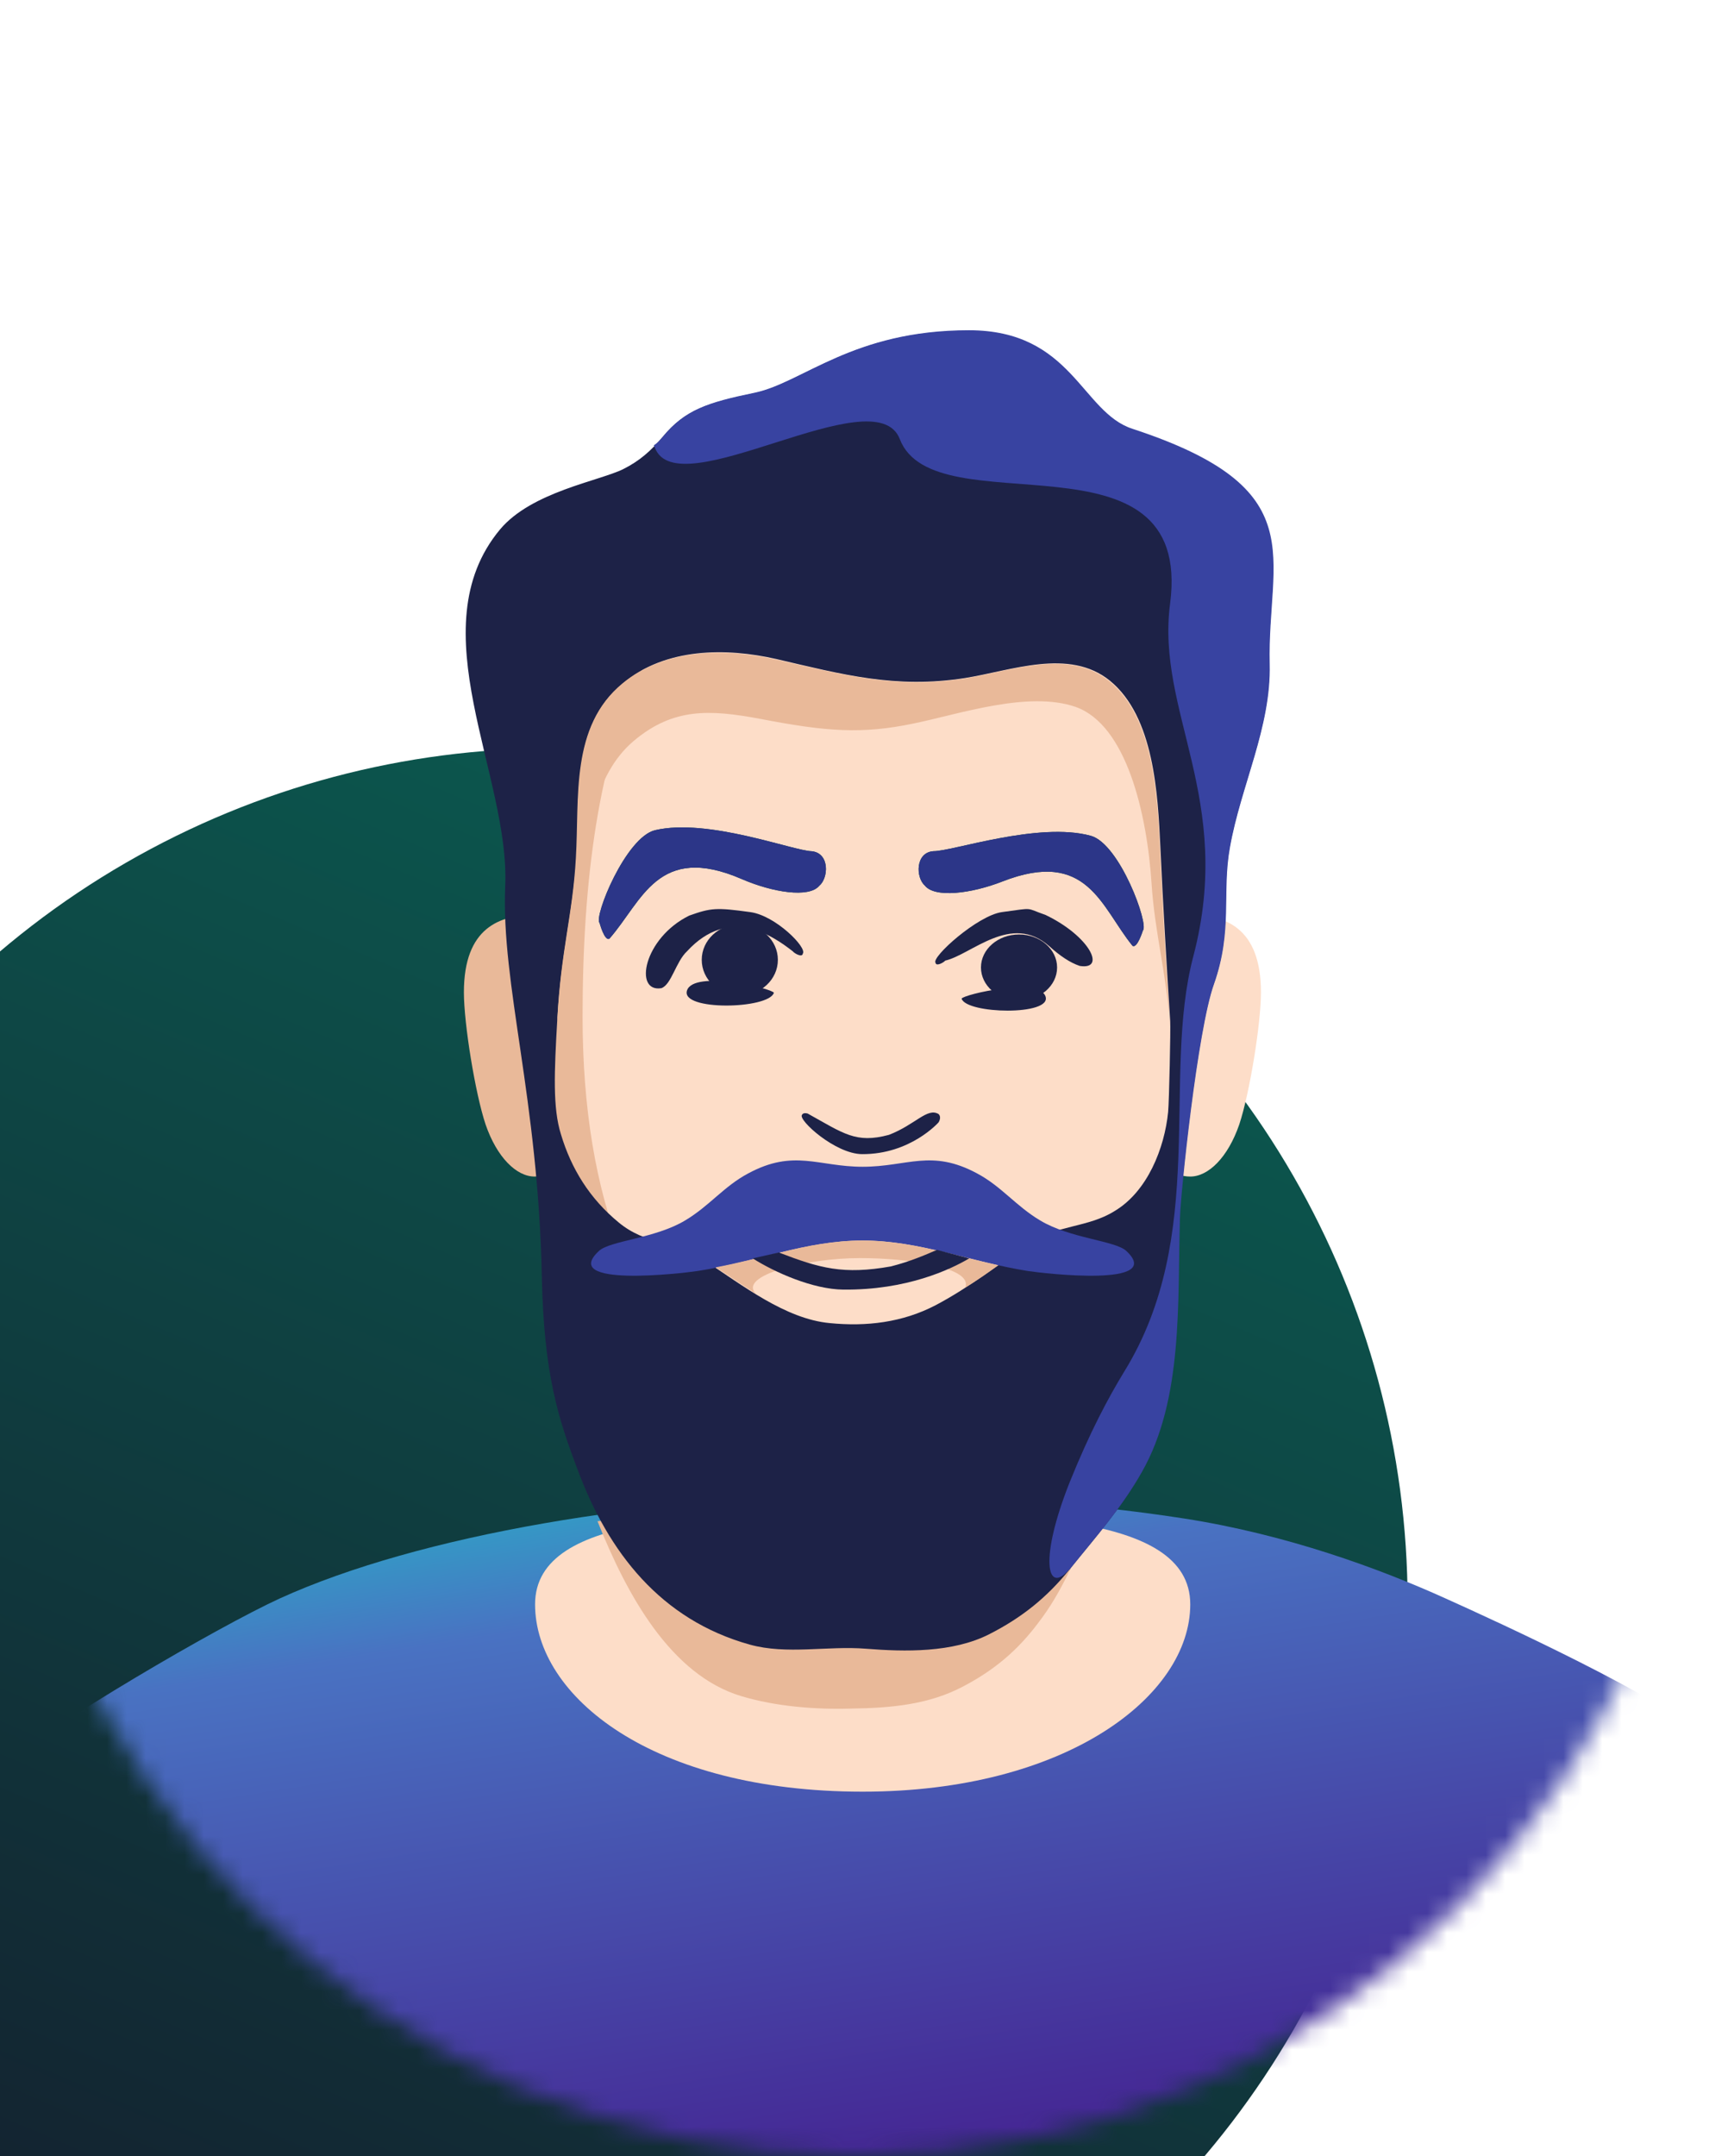 <svg width="88" height="111" viewBox="0 0 88 111" fill="none" xmlns="http://www.w3.org/2000/svg">
<g filter="url(#filter0_i)">
<circle cx="44" cy="67" r="44" fill="url(#paint0_linear)"/>
</g>
<mask id="mask0" mask-type="alpha" maskUnits="userSpaceOnUse" x="0" y="0" width="88" height="111">
<path d="M44 111C19.7 111 0 91.3 0 67V0H88V67C88 91.3 68.3 111 44 111Z" fill="url(#paint1_linear)"/>
</mask>
<g mask="url(#mask0)">
<path d="M0 91C0 97.781 1.586 101.2 4.5 107C6.5 110.981 14.403 129.5 46 131C78 129.5 83.5 106.5 83.5 106.5C83.5 106.5 88.001 94.5 88.001 89.5C85.344 87.269 77.334 83.588 74.439 82.286C71.038 80.746 66.257 78.992 60.971 78.169C55.684 77.345 49.893 77 44.421 77C33.503 77 21.576 79.019 14.403 82.286C11.215 83.747 2.524 88.822 0 91Z" fill="url(#paint2_linear)"/>
<path d="M30.82 54.509C30.82 51.162 29.359 47.097 27.553 47.097C25.747 47.097 23.887 47.735 23.887 51.082C23.887 52.703 24.471 56.289 25.003 57.883C25.587 59.583 26.597 60.566 27.526 60.566C29.359 60.566 30.82 57.856 30.82 54.509Z" fill="#E9B999"/>
<path d="M44.418 26.537C57.807 26.537 61.473 38.092 61.473 52.331C61.473 61.788 58.524 68.508 52.999 72.387C49.12 75.123 47.526 75.893 44.418 75.893C41.31 75.893 39.716 75.123 35.838 72.387C30.339 68.508 27.364 61.788 27.364 52.331C27.364 38.092 31.03 26.537 44.418 26.537Z" fill="#FDDDC8"/>
<path d="M33.29 78.444V67.685H55.551V78.444C58.925 79.028 61.289 80.17 61.289 82.588C61.289 87.316 54.887 92.231 44.421 92.231C33.582 92.231 27.552 87.316 27.552 82.588C27.552 80.17 29.89 79.028 33.29 78.444Z" fill="#FDDDC8"/>
<path d="M57.996 54.509C57.996 51.162 59.457 47.097 61.263 47.097C63.07 47.097 64.929 47.735 64.929 51.082C64.929 52.703 64.345 56.289 63.813 57.883C63.229 59.583 62.22 60.566 61.29 60.566C59.457 60.566 57.996 57.856 57.996 54.509Z" fill="#FDDDC8"/>
<path d="M32.016 78.151C33.45 80.941 35.416 83.093 38.763 84.049C40.649 84.58 42.695 84.129 44.634 84.261C46.6 84.421 49.017 84.447 50.85 83.544C52.497 82.721 53.798 81.684 54.941 80.25C55.578 79.48 56.03 78.709 56.428 77.939C56.455 77.939 56.481 77.939 56.535 77.939C56.428 78.178 56.296 78.417 56.163 78.656C55.206 80.463 54.702 81.924 53.48 83.517C52.391 84.978 51.169 85.988 49.601 86.811C47.848 87.741 45.909 87.927 43.81 87.954C41.977 88.007 39.959 87.847 38.179 87.316C34.539 86.227 32.281 82.11 30.767 78.311C31.192 78.258 31.617 78.205 32.016 78.151Z" fill="#E9B999"/>
<path d="M44.423 26.537C44.662 26.537 44.874 26.537 45.113 26.563C33.266 26.962 29.998 38.331 29.998 52.331C29.998 61.788 32.734 68.508 37.808 72.387C41.129 74.91 42.616 75.76 45.113 75.893C44.901 75.893 44.662 75.92 44.423 75.92C41.315 75.92 39.721 75.15 35.842 72.413C30.343 68.535 27.368 61.814 27.368 52.357C27.368 38.092 31.034 26.537 44.423 26.537Z" fill="#E9B999"/>
<path d="M25.748 27.254C27.369 25.315 30.875 24.757 32.097 24.146C32.947 23.721 33.532 23.19 34.116 22.499C35.258 21.118 36.401 20.746 38.845 20.241C41.342 19.71 43.892 17.027 49.869 17.027C55.182 17.027 55.66 21.251 58.29 22.101C67.694 25.182 65.223 28.636 65.356 34.214C65.436 37.455 63.868 40.483 63.31 43.644C62.885 45.982 63.47 47.895 62.487 50.684C61.637 53.048 60.76 61.522 60.734 62.744C60.601 67.048 60.92 72.042 58.768 75.814C57.732 77.647 56.404 79.135 55.102 80.755C53.907 82.243 52.605 83.278 50.931 84.129C49.045 85.085 46.602 85.032 44.583 84.872C42.617 84.713 40.518 85.191 38.606 84.66C34.036 83.385 31.327 79.931 29.733 75.628C28.75 73.025 28.006 70.767 27.9 65.719C27.714 56.528 25.802 50.684 26.014 45.637C26.28 39.925 21.498 32.355 25.748 27.254ZM31.858 62.93C33.266 64.099 34.754 63.886 36.294 64.896C38.207 66.144 40.438 67.898 42.723 68.11C44.609 68.296 46.469 68.084 48.195 67.18C49.949 66.251 51.383 65.108 53.004 63.993C54.385 63.063 56.032 63.196 57.387 62.346C59.087 61.336 59.963 59.105 60.149 57.245C60.202 56.688 60.282 52.942 60.256 52.57C60.07 49.648 59.884 46.566 59.751 43.618C59.618 40.882 59.432 36.897 57.148 35.038C55.049 33.337 52.047 34.533 49.683 34.905C46.097 35.463 43.387 34.719 39.96 33.922C37.384 33.337 34.276 33.337 32.071 35.17C29.388 37.375 29.866 41.041 29.68 44.149C29.494 47.098 28.91 48.878 28.697 52.464C28.538 55.2 28.458 57.033 28.883 58.388C29.414 60.167 30.371 61.708 31.858 62.93Z" fill="#1D2247"/>
<path d="M30.845 64.392C31.429 63.86 33.74 63.754 35.281 62.824C36.529 62.081 37.273 61.071 38.522 60.407C40.886 59.132 42.135 60.062 44.419 60.062C46.73 60.062 47.952 59.132 50.316 60.407C51.565 61.071 52.309 62.081 53.557 62.824C55.098 63.754 57.409 63.86 57.993 64.392C60.012 66.278 53.796 65.56 52.92 65.428C49.944 64.949 47.341 63.86 44.419 63.86C41.497 63.86 38.894 64.976 35.919 65.428C35.042 65.56 28.799 66.278 30.845 64.392Z" fill="#3843A1"/>
<path d="M34.14 22.472C35.282 21.091 36.425 20.719 38.869 20.214C41.366 19.683 43.916 17 49.893 17C55.206 17 55.684 21.224 58.314 22.074C67.718 25.155 65.247 28.609 65.38 34.187C65.46 37.428 63.892 40.456 63.334 43.617C62.909 45.955 63.494 47.868 62.511 50.657C61.661 53.021 60.784 61.495 60.758 62.717C60.625 67.021 60.944 72.015 58.792 75.787C57.756 77.62 56.428 79.108 55.126 80.728C55.099 80.781 55.073 80.808 55.02 80.834C53.904 82.083 53.506 80.276 55.073 76.318C56.135 73.689 57.065 71.962 57.889 70.607C62.219 63.594 59.801 55.465 61.448 49.223C63.574 41.12 59.509 36.658 60.253 31.053C61.448 21.755 48.113 27.227 46.333 22.605C45.085 19.338 34.857 26.165 33.715 23.03C33.688 22.977 33.688 22.95 33.662 22.924C33.848 22.818 33.981 22.658 34.14 22.472Z" fill="#3843A1"/>
<path d="M28.696 52.49C28.696 52.543 28.696 52.596 28.696 52.65C28.696 52.623 28.696 52.596 28.696 52.543C29.094 49.887 29.705 48.798 29.971 45.663C30.183 43.06 30.555 39.899 32.627 38.145C34.673 36.419 36.559 36.525 39.135 37.003C42.562 37.667 44.395 37.8 47.052 37.242C49.389 36.764 52.949 35.542 55.393 36.392C57.996 37.322 59.059 41.838 59.298 45.504C59.457 47.974 60.068 50.179 60.227 52.623V52.596C60.042 49.674 59.856 46.593 59.723 43.644C59.59 40.908 59.404 36.923 57.12 35.064C55.021 33.364 52.019 34.559 49.655 34.931C46.069 35.489 43.359 34.719 39.932 33.948C37.356 33.364 34.248 33.364 32.043 35.197C29.36 37.402 29.838 41.068 29.652 44.175C29.492 47.098 28.881 48.904 28.696 52.49Z" fill="#E9B999"/>
<path d="M40.196 64.47C41.577 64.125 42.959 63.859 44.42 63.859C46.811 63.859 49.016 64.603 51.406 65.135C50.848 65.533 50.291 65.931 49.706 66.277C50.105 65.241 46.758 64.763 44.287 64.763C41.498 64.763 37.991 65.666 38.921 66.596C38.204 66.144 37.513 65.666 36.849 65.241C37.991 65.028 39.08 64.736 40.196 64.47Z" fill="#E9B999"/>
<path fill-rule="evenodd" clip-rule="evenodd" d="M49.907 64.779L48.243 64.342C47.615 64.614 46.854 64.942 45.874 65.192C43.424 65.628 42.216 65.287 40.103 64.475L38.759 64.779C39.89 65.496 41.855 66.371 43.423 66.386C46.692 66.418 48.944 65.348 49.907 64.779Z" fill="#1D2247"/>
<ellipse rx="1.96" ry="1.83" transform="matrix(-1 0 0 1 38.094 49.41)" fill="#1D2247"/>
<path d="M56.163 43.023C53.473 42.289 49.025 43.828 48.065 43.817C47.124 43.882 47.152 45.172 47.617 45.58C48.121 46.236 50.005 46.007 51.609 45.379C56.001 43.661 56.69 46.693 58.314 48.686C58.557 48.851 58.849 47.901 58.849 47.901C59.175 47.6 57.659 43.43 56.163 43.023Z" fill="#0E403E"/>
<path d="M56.163 43.023C53.473 42.289 49.025 43.828 48.065 43.817C47.124 43.882 47.152 45.172 47.617 45.58C48.121 46.236 50.005 46.007 51.609 45.379C56.001 43.661 56.69 46.693 58.314 48.686C58.557 48.851 58.849 47.901 58.849 47.901C59.175 47.6 57.659 43.43 56.163 43.023Z" fill="#2C3688"/>
<path d="M33.734 42.736C36.449 42.099 40.839 43.797 41.799 43.82C42.737 43.919 42.663 45.207 42.184 45.599C41.656 46.236 39.782 45.939 38.2 45.254C33.874 43.38 33.076 46.385 31.382 48.319C31.133 48.475 30.875 47.515 30.875 47.515C30.56 47.202 32.225 43.09 33.734 42.736Z" fill="#0E403E"/>
<path d="M33.734 42.736C36.449 42.099 40.839 43.797 41.799 43.82C42.737 43.919 42.663 45.207 42.184 45.599C41.656 46.236 39.782 45.939 38.2 45.254C33.874 43.38 33.076 46.385 31.382 48.319C31.133 48.475 30.875 47.515 30.875 47.515C30.56 47.202 32.225 43.09 33.734 42.736Z" fill="#2C3688"/>
<path d="M44.391 59.412C46.881 59.426 48.329 57.776 48.329 57.776C48.329 57.776 48.503 57.513 48.326 57.346C47.742 57.004 47.129 57.9 45.771 58.42C44.065 58.879 43.437 58.346 41.586 57.321C41.339 57.255 41.296 57.393 41.296 57.393C41.082 57.647 43.007 59.404 44.391 59.412Z" fill="#1D2247"/>
<path d="M38.645 46.955C36.867 46.707 36.603 46.739 35.489 47.133C33.135 48.293 32.621 51.106 34.055 50.869C34.572 50.691 34.801 49.505 35.375 48.971C37.554 46.599 39.813 48.186 40.822 48.971C40.914 49.089 41.313 49.303 41.338 49.09C41.575 48.785 39.937 47.135 38.645 46.955Z" fill="#1D2247"/>
<path d="M39.849 51.106C39.587 51.953 35.028 52.051 35.375 50.988C35.722 49.925 39.734 50.869 39.849 51.106Z" fill="#1D2247"/>
<path d="M51.592 46.953C53.309 46.721 52.761 46.729 53.837 47.099C56.111 48.189 56.981 49.946 55.596 49.723C55.097 49.556 54.577 49.204 54.023 48.703C52.064 46.976 50.019 49.142 48.672 49.45C48.582 49.56 48.197 49.761 48.173 49.561C47.944 49.275 50.343 47.123 51.592 46.953Z" fill="#1D2247"/>
<path d="M49.514 51.408C49.767 52.203 54.172 52.295 53.837 51.297C53.501 50.298 49.625 51.185 49.514 51.408Z" fill="#1D2247"/>
<ellipse cx="52.472" cy="49.803" rx="1.96" ry="1.699" fill="#1D2247"/>
<g filter="url(#filter1_i)">
<circle cx="44" cy="67" r="44" fill="url(#paint3_radial)" style="mix-blend-mode:multiply"/>
</g>
</g>
<defs>
<filter id="filter0_i" x="-15.519" y="23" width="103.519" height="103.519" filterUnits="userSpaceOnUse" color-interpolation-filters="sRGB">
<feFlood flood-opacity="0" result="BackgroundImageFix"/>
<feBlend mode="normal" in="SourceGraphic" in2="BackgroundImageFix" result="shape"/>
<feColorMatrix in="SourceAlpha" type="matrix" values="0 0 0 0 0 0 0 0 0 0 0 0 0 0 0 0 0 0 127 0" result="hardAlpha"/>
<feMorphology radius="6.208" operator="erode" in="SourceAlpha" result="effect1_innerShadow"/>
<feOffset dx="-15.519" dy="15.519"/>
<feGaussianBlur stdDeviation="15.519"/>
<feComposite in2="hardAlpha" operator="arithmetic" k2="-1" k3="1"/>
<feColorMatrix type="matrix" values="0 0 0 0 0.059 0 0 0 0 0.129 0 0 0 0 0.161 0 0 0 1 0"/>
<feBlend mode="normal" in2="shape" result="effect1_innerShadow"/>
</filter>
<filter id="filter1_i" x="-15.519" y="23" width="103.519" height="103.519" filterUnits="userSpaceOnUse" color-interpolation-filters="sRGB">
<feFlood flood-opacity="0" result="BackgroundImageFix"/>
<feBlend mode="normal" in="SourceGraphic" in2="BackgroundImageFix" result="shape"/>
<feColorMatrix in="SourceAlpha" type="matrix" values="0 0 0 0 0 0 0 0 0 0 0 0 0 0 0 0 0 0 127 0" result="hardAlpha"/>
<feMorphology radius="6.208" operator="erode" in="SourceAlpha" result="effect1_innerShadow"/>
<feOffset dx="-15.519" dy="15.519"/>
<feGaussianBlur stdDeviation="15.519"/>
<feComposite in2="hardAlpha" operator="arithmetic" k2="-1" k3="1"/>
<feColorMatrix type="matrix" values="0 0 0 0 0.059 0 0 0 0 0.129 0 0 0 0 0.161 0 0 0 1 0"/>
<feBlend mode="normal" in2="shape" result="effect1_innerShadow"/>
</filter>
<linearGradient id="paint0_linear" x1="82.857" y1="23" x2="46.12" y2="109.02" gradientUnits="userSpaceOnUse">
<stop stop-color="#0A6053"/>
<stop offset="1" stop-color="#132431"/>
</linearGradient>
<linearGradient id="paint1_linear" x1="5.143" y1="23" x2="41.88" y2="109.02" gradientUnits="userSpaceOnUse">
<stop stop-color="#0A6053"/>
<stop offset="1" stop-color="#132431"/>
</linearGradient>
<linearGradient id="paint2_linear" x1="-7.39" y1="69.204" x2="3.961" y2="141.144" gradientUnits="userSpaceOnUse">
<stop stop-color="#00FCCE"/>
<stop offset="0.274" stop-color="#4972C2"/>
<stop offset="0.749" stop-color="#441A8C"/>
<stop offset="1" stop-color="#5A2293"/>
</linearGradient>
<radialGradient id="paint3_radial" cx="0" cy="0" r="1" gradientUnits="userSpaceOnUse" gradientTransform="translate(65 32.5) rotate(115.761) scale(111.591 87.619)">
<stop offset="0.643" stop-color="#4650AD" stop-opacity="0"/>
<stop offset="1" stop-color="#0313AC"/>
</radialGradient>
</defs>
</svg>
